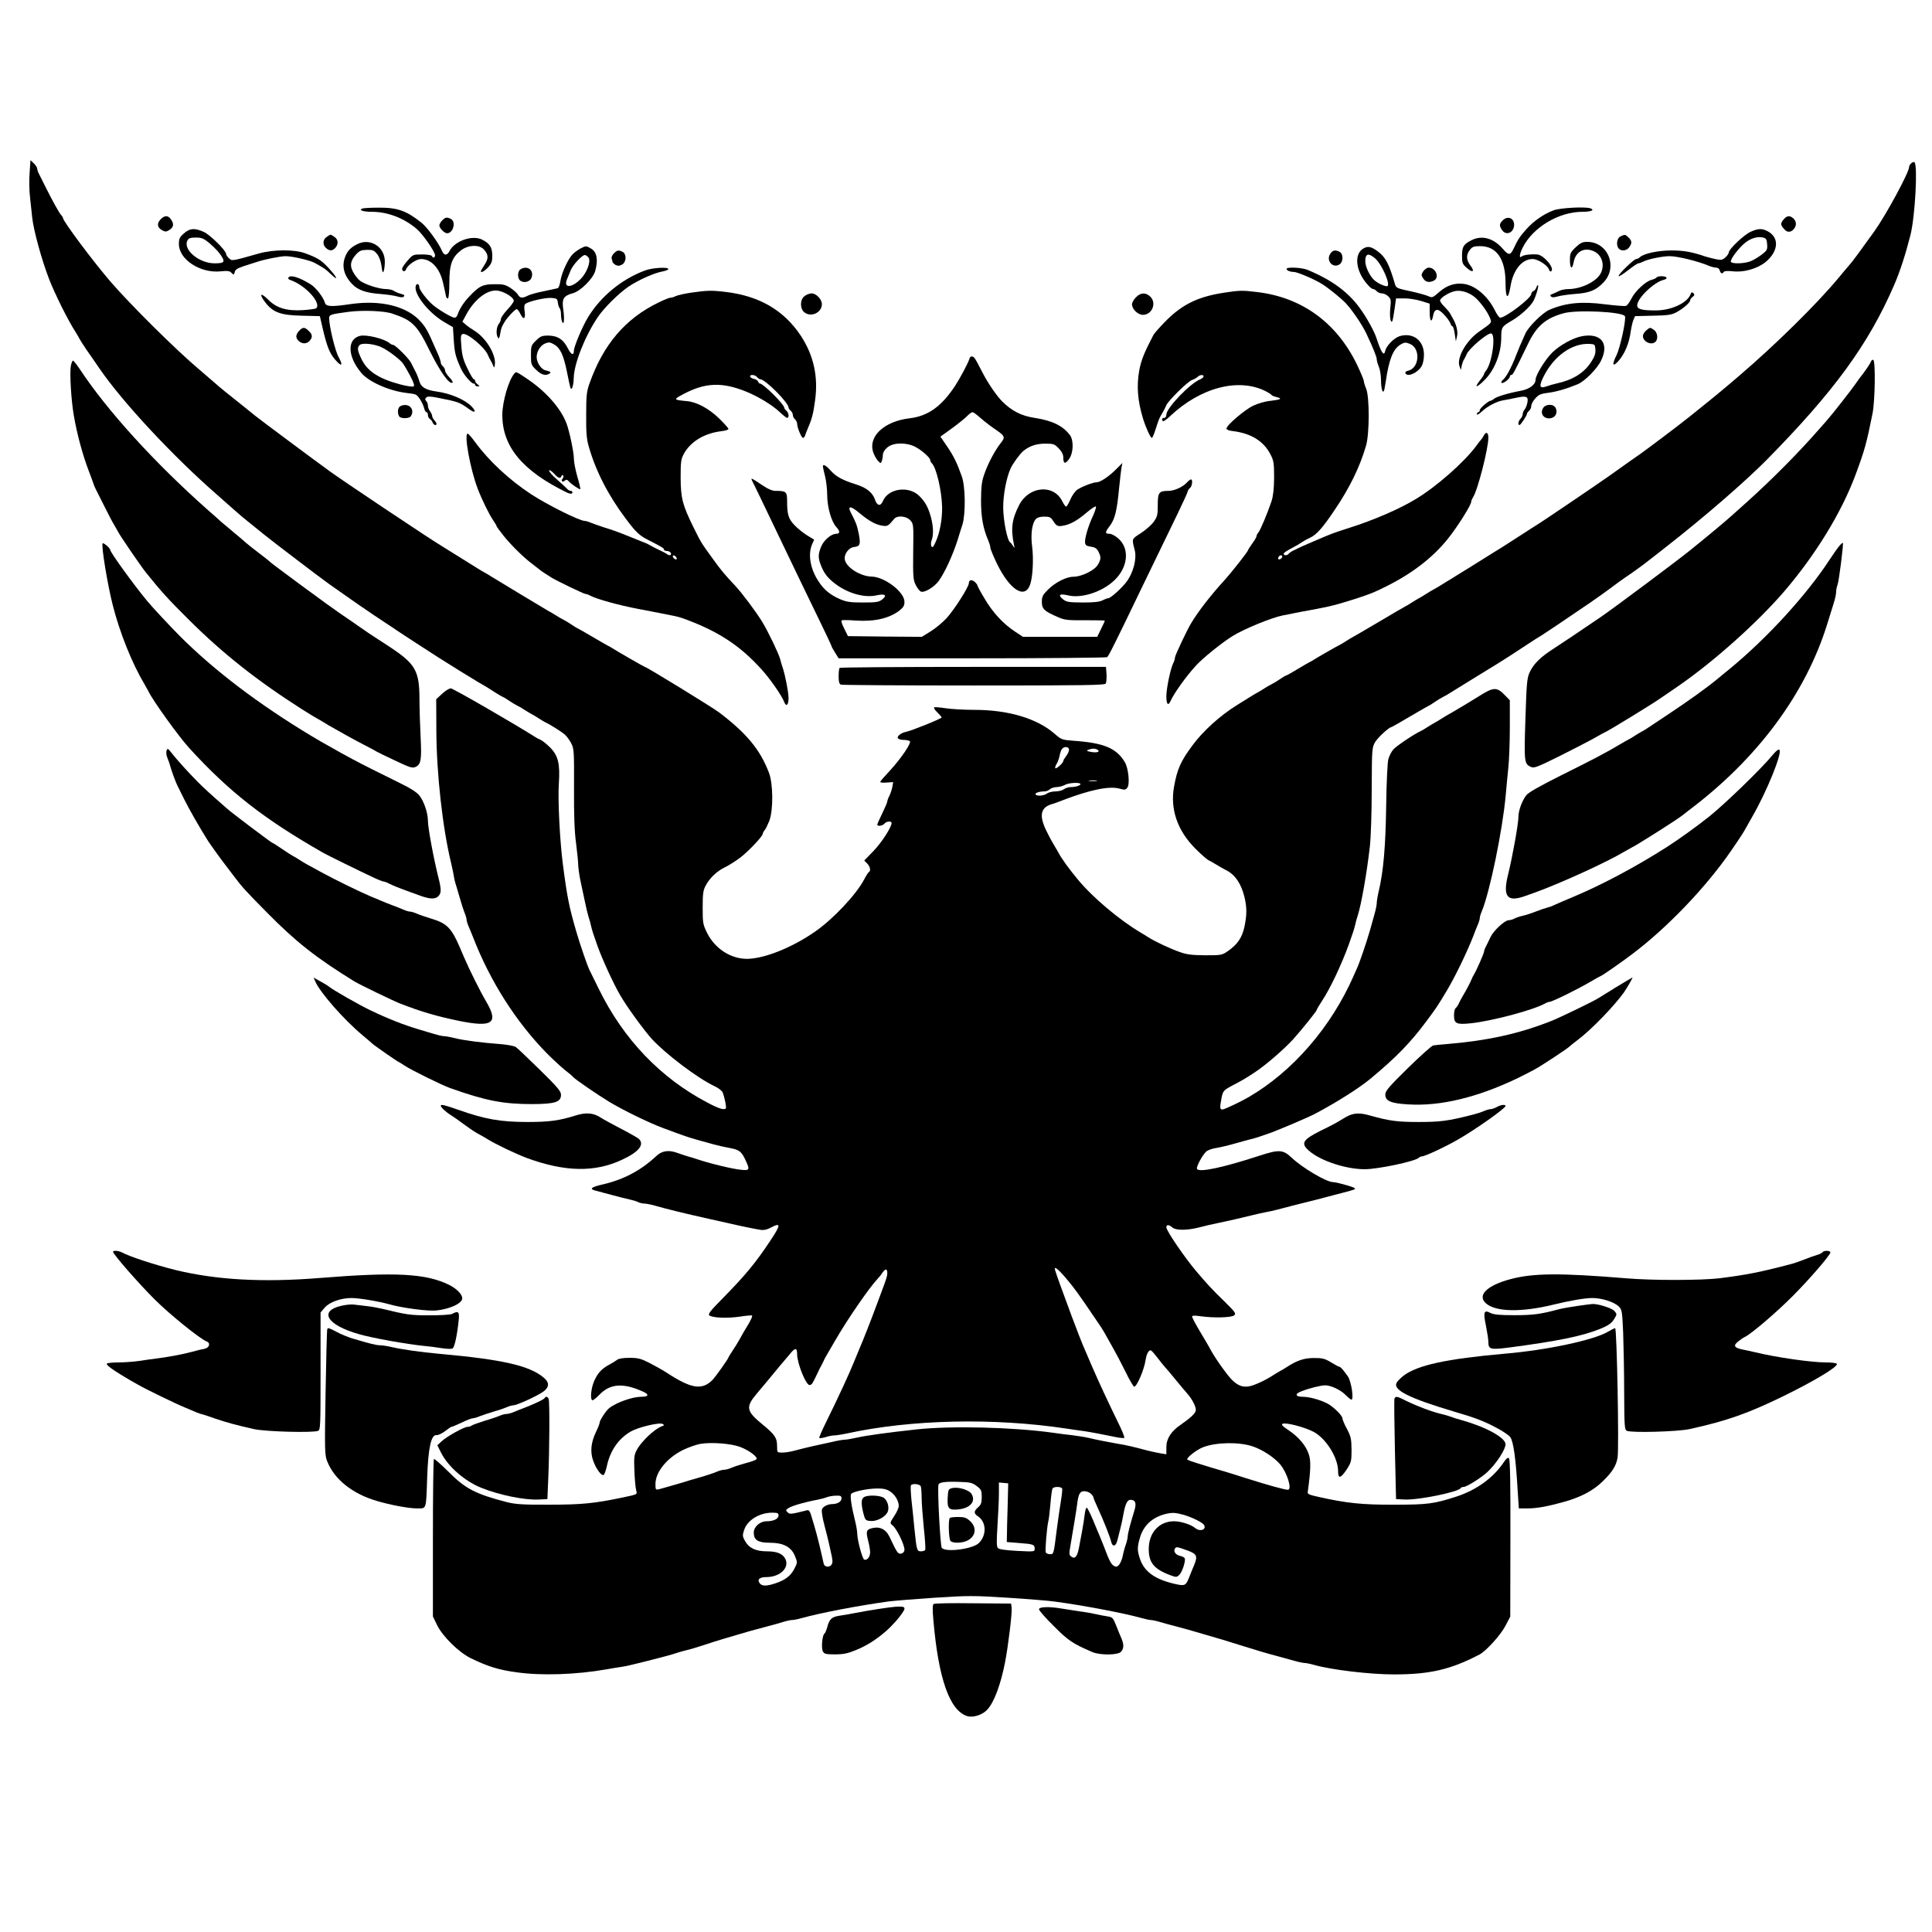 <?xml version="1.0" standalone="no"?>
<!DOCTYPE svg PUBLIC "-//W3C//DTD SVG 20010904//EN"
 "http://www.w3.org/TR/2001/REC-SVG-20010904/DTD/svg10.dtd">
<svg version="1.0" xmlns="http://www.w3.org/2000/svg"
 width="1350pt" height="1350pt" viewBox="0 0 1350 1350"
 preserveAspectRatio="xMidYMid meet">
<g transform="translate(0,1350) scale(0.1,-0.1)"
fill="#000000" stroke="none">
<path d="M207 12293 c-4 -48 -3 -126 3 -173 5 -47 12 -110 15 -140 10 -91 65
-292 118 -430 41 -105 132 -289 188 -375 10 -16 22 -37 26 -45 4 -8 25 -41 48
-75 23 -33 64 -91 90 -130 162 -236 515 -615 825 -885 47 -41 101 -89 120
-106 19 -18 58 -50 85 -72 28 -22 79 -64 115 -93 56 -46 391 -301 461 -351
151 -107 280 -196 314 -218 13 -8 61 -40 107 -71 46 -31 121 -81 168 -111 47
-30 123 -79 170 -110 47 -30 118 -74 158 -99 40 -24 85 -52 100 -61 15 -10 36
-22 47 -28 24 -13 46 -27 102 -63 24 -15 45 -27 47 -27 3 0 22 -12 43 -26 21
-14 47 -30 58 -35 11 -5 34 -18 50 -29 17 -11 39 -24 50 -30 11 -6 34 -19 50
-30 17 -11 37 -23 45 -27 34 -15 117 -68 138 -87 13 -12 33 -39 44 -61 19 -37
20 -56 19 -310 -1 -193 3 -303 14 -385 8 -63 15 -131 15 -150 0 -19 7 -69 15
-110 9 -41 23 -109 32 -150 8 -41 20 -88 25 -105 6 -16 14 -46 18 -65 8 -33
14 -53 45 -140 37 -102 114 -268 159 -345 49 -84 162 -239 220 -304 97 -106
319 -274 439 -331 27 -12 52 -32 57 -44 14 -37 27 -105 22 -111 -13 -13 -49
-2 -130 41 -327 172 -586 443 -757 792 -32 64 -62 125 -66 134 -16 33 -66 178
-92 268 -51 175 -65 246 -95 480 -20 155 -35 447 -27 554 9 140 -4 195 -62
254 -24 23 -53 47 -65 52 -13 6 -30 14 -38 20 -140 89 -574 340 -590 340 -11
0 -39 -17 -61 -38 l-41 -38 1 -219 c1 -300 44 -683 103 -925 6 -25 14 -63 18
-85 3 -22 11 -56 18 -75 6 -19 18 -62 28 -95 9 -33 23 -75 30 -93 8 -18 14
-39 14 -47 0 -8 6 -29 14 -47 8 -18 22 -53 32 -78 119 -307 300 -591 515 -810
41 -41 97 -93 124 -115 28 -21 55 -44 60 -51 15 -17 171 -124 255 -175 97 -58
277 -146 375 -182 153 -57 177 -65 245 -84 30 -8 78 -21 105 -29 28 -8 77 -19
110 -25 69 -12 86 -24 114 -85 32 -68 30 -74 -31 -68 -62 6 -223 45 -313 76
-16 5 -43 14 -60 18 -16 5 -50 16 -75 25 -58 21 -105 14 -144 -23 -107 -100
-227 -164 -373 -198 -85 -19 -99 -33 -47 -45 16 -4 65 -17 109 -29 44 -12 99
-26 123 -31 23 -5 51 -13 61 -19 11 -5 30 -10 42 -10 12 0 45 -6 73 -14 87
-25 219 -57 376 -92 41 -9 100 -22 130 -29 71 -17 196 -43 236 -49 20 -3 45 2
68 15 74 39 74 23 -1 -90 -105 -158 -173 -240 -334 -404 -83 -84 -103 -109
-93 -118 22 -18 127 -22 214 -9 44 7 83 10 85 8 5 -5 -12 -41 -45 -93 -10 -16
-28 -48 -40 -70 -12 -22 -35 -59 -51 -83 -16 -24 -29 -45 -29 -47 0 -9 -94
-141 -114 -160 -72 -70 -146 -58 -311 49 -33 22 -91 54 -128 73 -59 30 -79 35
-139 35 -43 0 -76 -5 -86 -14 -9 -7 -33 -22 -52 -32 -54 -29 -81 -57 -106
-111 -23 -49 -32 -129 -16 -139 5 -3 27 14 50 38 75 78 166 85 305 22 45 -20
40 -36 -12 -36 -62 0 -175 -40 -225 -80 -22 -18 -66 -85 -66 -101 0 -7 -12
-37 -27 -68 -34 -73 -40 -136 -18 -198 20 -57 58 -108 73 -99 6 3 16 32 23 64
23 105 80 189 166 239 52 30 200 66 223 53 13 -7 12 -10 -5 -16 -52 -19 -145
-107 -176 -167 -18 -33 -20 -53 -16 -145 2 -59 8 -119 12 -134 8 -31 14 -29
-95 -52 -197 -41 -284 -50 -510 -50 -185 -1 -238 3 -295 17 -222 57 -295 95
-413 215 -52 51 -97 91 -100 87 -4 -4 -7 -253 -7 -553 l0 -547 29 -60 c40 -81
151 -190 236 -232 120 -58 193 -81 318 -98 173 -25 416 -17 627 20 44 8 94 16
110 18 17 2 53 10 80 17 28 6 77 19 110 27 80 20 163 42 200 55 17 5 46 14 65
18 19 4 71 20 115 34 44 15 105 34 135 43 30 9 73 22 95 28 62 19 144 42 215
60 36 9 85 23 110 31 25 8 54 14 64 14 11 0 42 6 70 14 129 36 395 87 606 116
41 5 187 17 324 26 232 15 268 15 505 0 141 -9 290 -21 331 -27 195 -26 485
-81 606 -115 28 -8 58 -14 66 -14 9 0 38 -6 64 -14 27 -8 78 -22 114 -31 64
-17 94 -25 215 -61 77 -22 128 -37 245 -74 102 -32 168 -52 252 -74 29 -8 78
-22 109 -30 31 -9 64 -16 74 -16 10 0 41 -6 69 -14 120 -34 388 -66 557 -66
250 0 396 34 597 139 47 25 146 134 181 200 l34 65 1 547 c1 384 -2 551 -10
559 -8 8 -18 0 -36 -27 -74 -110 -191 -195 -333 -241 -155 -50 -200 -56 -430
-56 -225 -1 -333 10 -530 54 -68 15 -80 20 -77 36 21 151 23 217 7 263 -20 60
-70 120 -142 168 -41 27 -51 38 -41 44 21 12 158 -24 219 -57 87 -48 169 -181
169 -274 0 -55 18 -51 60 12 32 50 34 58 34 138 -1 76 -4 92 -32 145 -18 33
-32 67 -32 75 0 19 -63 81 -105 103 -50 26 -126 47 -172 47 -52 0 -58 20 -10
38 52 21 136 42 167 42 41 0 110 -33 144 -69 17 -17 34 -31 39 -31 19 0 -1
129 -25 163 -33 46 -51 67 -60 67 -4 0 -30 14 -58 31 -43 26 -59 30 -117 30
-69 0 -118 -16 -188 -61 -16 -11 -39 -24 -50 -30 -11 -6 -33 -19 -50 -30 -49
-33 -128 -69 -162 -76 -46 -9 -77 1 -117 37 -35 30 -133 169 -163 229 -4 8
-33 58 -65 111 -32 53 -58 102 -58 109 0 8 15 9 58 3 92 -13 217 -10 236 6 15
13 8 22 -71 100 -81 78 -121 122 -193 207 -81 95 -210 284 -210 308 0 21 18
20 42 -1 24 -21 101 -21 185 0 32 9 94 23 138 32 78 16 137 30 240 55 28 7 68
16 90 20 22 4 60 12 85 19 25 7 71 19 103 27 141 35 185 46 232 59 28 7 79 21
115 30 95 25 94 25 84 34 -10 9 -126 41 -149 41 -46 0 -214 99 -291 172 -58
55 -87 57 -219 14 -260 -85 -430 -121 -441 -93 -6 15 38 96 65 121 10 9 42 21
72 25 30 5 88 19 129 31 41 12 91 25 110 30 33 8 53 14 140 45 65 24 265 109
310 133 151 80 309 180 388 246 177 147 277 250 386 396 77 104 74 99 144 215
60 100 143 272 187 385 9 25 23 60 31 78 8 18 14 39 14 47 0 8 6 29 14 47 56
134 145 567 167 808 4 52 13 138 18 190 6 52 11 181 11 286 l0 191 -35 36
c-57 59 -79 57 -186 -11 -15 -9 -53 -33 -85 -52 -33 -19 -68 -40 -79 -47 -11
-7 -29 -17 -40 -23 -11 -6 -33 -19 -50 -30 -16 -11 -39 -24 -50 -30 -11 -6
-33 -19 -50 -30 -16 -11 -37 -23 -45 -27 -47 -21 -174 -106 -194 -130 -14 -15
-29 -46 -35 -68 -6 -22 -13 -168 -15 -325 -4 -283 -19 -458 -52 -597 -8 -34
-14 -71 -14 -84 0 -12 -7 -47 -16 -78 -9 -31 -23 -81 -31 -111 -26 -90 -75
-233 -92 -268 -4 -9 -15 -33 -23 -52 -157 -357 -425 -667 -733 -846 -53 -31
-162 -83 -180 -86 -22 -3 -23 10 -9 82 9 46 15 53 77 86 76 40 86 46 150 88
74 47 207 162 272 233 62 69 164 196 165 205 0 4 17 33 38 65 55 82 136 253
186 391 31 87 38 109 46 142 4 19 12 49 18 65 24 75 63 295 84 480 7 62 13
237 13 400 1 285 2 291 24 330 20 33 98 105 115 105 2 0 62 34 131 75 70 41
129 75 131 75 2 0 20 12 41 26 21 14 47 30 58 35 11 5 32 17 47 27 24 15 294
182 336 207 30 18 104 66 192 124 47 31 89 58 93 60 9 3 205 135 357 239 52
36 120 84 150 107 30 23 73 54 95 69 47 31 129 90 176 128 19 14 72 56 119 93
256 200 546 451 694 601 471 478 711 807 890 1219 42 96 81 217 116 355 32
130 51 482 28 506 -10 9 -38 -15 -38 -33 0 -37 -160 -333 -242 -448 -99 -138
-154 -213 -174 -235 -12 -14 -48 -56 -80 -95 -147 -177 -435 -461 -687 -677
-138 -118 -170 -144 -352 -290 -77 -62 -294 -225 -345 -261 -30 -20 -94 -66
-215 -152 -92 -65 -492 -336 -510 -345 -5 -3 -48 -30 -95 -61 -47 -30 -113
-73 -148 -95 -35 -21 -74 -46 -87 -54 -89 -56 -213 -133 -230 -143 -10 -7 -37
-23 -60 -37 -22 -13 -49 -30 -60 -37 -11 -7 -29 -17 -40 -23 -11 -6 -33 -19
-50 -30 -16 -11 -39 -24 -50 -30 -11 -6 -33 -19 -50 -30 -16 -11 -37 -23 -45
-27 -8 -4 -91 -52 -185 -108 -93 -55 -177 -104 -185 -108 -8 -4 -28 -16 -45
-27 -16 -11 -37 -23 -45 -27 -18 -8 -159 -89 -180 -103 -8 -6 -22 -13 -30 -17
-8 -4 -47 -26 -86 -50 -39 -24 -74 -43 -77 -43 -4 0 -23 -12 -44 -26 -21 -14
-47 -30 -58 -35 -11 -5 -33 -18 -50 -29 -16 -11 -39 -24 -50 -30 -11 -6 -32
-18 -47 -28 -15 -9 -57 -36 -95 -59 -120 -75 -238 -182 -312 -283 -80 -108
-105 -163 -127 -285 -29 -157 22 -308 149 -435 40 -40 81 -76 92 -81 11 -5 34
-18 50 -28 17 -11 49 -29 72 -41 64 -32 106 -95 129 -189 17 -73 17 -121 0
-205 -17 -77 -47 -123 -115 -171 -42 -29 -46 -30 -159 -30 -95 1 -129 5 -179
23 -68 24 -170 72 -218 102 -16 11 -40 25 -52 32 -153 91 -338 247 -442 373
-61 73 -114 147 -134 185 -4 8 -16 29 -26 45 -11 17 -36 62 -55 101 -57 111
-47 170 30 194 16 4 54 18 84 30 186 71 320 99 391 80 38 -11 44 -10 57 7 18
25 7 137 -19 179 -59 97 -146 133 -357 148 -81 6 -86 8 -133 49 -123 107 -323
167 -562 167 -71 0 -159 5 -198 11 -38 6 -74 9 -80 7 -7 -2 2 -18 20 -35 17
-17 31 -33 31 -36 0 -8 -207 -92 -250 -101 -35 -7 -64 -31 -56 -44 4 -7 22
-12 39 -12 18 0 37 -4 44 -8 15 -10 -58 -119 -139 -207 -35 -37 -65 -72 -67
-77 -2 -6 15 -9 43 -6 l47 3 -6 -35 c-4 -19 -13 -47 -21 -62 -8 -15 -14 -32
-14 -38 0 -7 -16 -44 -35 -83 -19 -39 -35 -74 -35 -79 0 -14 37 -9 50 7 14 17
50 20 50 4 0 -29 -72 -140 -128 -197 l-63 -65 21 -21 c21 -23 26 -51 11 -60
-5 -3 -19 -25 -31 -48 -55 -107 -218 -280 -345 -368 -161 -112 -355 -189 -475
-190 -114 0 -224 71 -279 181 -29 59 -31 69 -31 176 0 94 3 121 20 153 28 54
79 103 136 130 27 13 74 43 106 67 58 44 158 150 158 167 0 5 6 17 13 25 8 9
22 39 33 66 28 75 27 259 -3 336 -62 162 -156 275 -348 421 -51 38 -507 318
-519 318 -4 0 -199 112 -226 130 -8 6 -22 13 -30 17 -8 4 -59 33 -113 65 -54
32 -100 58 -102 58 -2 0 -21 12 -42 26 -21 14 -47 30 -58 35 -11 5 -33 18 -50
29 -16 10 -41 25 -55 32 -28 16 -356 214 -398 240 -15 10 -36 22 -47 28 -11 6
-32 18 -47 28 -29 18 -208 130 -236 147 -75 46 -166 106 -427 280 -165 110
-334 225 -375 255 -93 67 -493 365 -517 385 -17 14 -101 82 -208 167 -27 22
-66 54 -85 72 -20 17 -65 56 -100 86 -157 132 -477 449 -616 610 -121 140
-334 425 -334 447 0 4 -6 14 -14 22 -15 18 -59 97 -106 191 -18 36 -39 77 -46
92 -8 14 -14 32 -14 40 0 8 -11 24 -24 37 l-23 22 -6 -88z m7263 -4032 c0 -10
-9 -30 -20 -44 -11 -14 -20 -29 -20 -34 0 -14 -49 -58 -56 -51 -3 4 1 17 9 30
8 12 17 38 21 57 3 19 11 40 17 48 17 20 49 16 49 -6z m199 0 c22 -14 -5 -23
-46 -15 -31 6 -34 8 -18 15 27 10 47 10 64 0z m-6 -218 c-13 -2 -35 -2 -50 0
-16 2 -5 4 22 4 28 0 40 -2 28 -4z m-113 -22 c0 -10 -35 -21 -71 -21 -14 0
-34 -7 -45 -15 -10 -8 -37 -15 -59 -15 -22 0 -49 -7 -59 -15 -22 -16 -72 -20
-80 -6 -6 10 26 21 62 21 13 0 30 7 38 15 9 8 30 15 47 15 18 1 43 7 57 15 27
16 110 20 110 6z m-101 -3453 c57 -67 88 -110 205 -283 44 -64 59 -88 76 -120
6 -11 26 -47 45 -80 19 -33 59 -108 88 -167 28 -59 57 -107 62 -108 19 0 70
120 80 187 7 47 25 76 40 65 6 -4 26 -27 45 -52 19 -25 41 -52 49 -61 9 -9 41
-47 71 -84 30 -37 68 -82 83 -99 39 -43 69 -103 62 -125 -6 -21 -42 -53 -104
-96 -68 -46 -101 -98 -101 -157 l0 -50 -42 7 c-24 4 -65 13 -93 20 -89 24
-149 38 -195 45 -64 11 -157 29 -210 42 -25 6 -76 14 -115 19 -38 4 -101 12
-140 18 -283 39 -708 49 -950 23 -202 -22 -347 -42 -415 -57 -36 -8 -75 -15
-88 -15 -13 0 -53 -7 -90 -16 -37 -8 -98 -22 -137 -30 -38 -9 -93 -22 -121
-30 -28 -8 -67 -14 -87 -14 -37 0 -37 0 -37 43 0 60 -15 82 -100 152 -116 95
-122 122 -42 217 26 30 76 91 112 134 36 44 69 84 75 90 5 6 25 29 44 52 37
47 51 46 51 -1 0 -64 63 -220 88 -215 16 3 18 7 52 78 11 25 25 52 30 60 5 8
11 22 15 30 3 8 11 24 18 35 7 11 34 58 61 105 87 151 238 370 299 435 11 11
26 30 34 43 20 29 33 28 33 -3 0 -23 -6 -40 -46 -147 -8 -21 -20 -55 -28 -75
-39 -106 -96 -251 -121 -308 -7 -16 -23 -55 -35 -85 -37 -92 -111 -251 -196
-424 -30 -60 -52 -111 -49 -114 3 -3 22 0 44 6 21 7 48 12 61 12 12 0 52 6 89
14 452 98 1023 110 1531 34 41 -6 98 -15 125 -18 52 -8 131 -23 223 -42 28 -6
55 -8 58 -5 4 4 -18 57 -49 119 -62 127 -129 270 -182 393 -37 85 -49 113 -60
140 -14 33 -39 99 -62 160 -9 22 -22 58 -30 80 -49 131 -89 242 -100 278 -11
35 16 15 76 -55z m-2276 -1179 c65 -25 127 -73 112 -86 -5 -6 -39 -18 -75 -27
-36 -10 -80 -24 -98 -32 -18 -8 -41 -14 -52 -14 -11 0 -34 -6 -52 -14 -18 -8
-60 -22 -93 -32 -33 -9 -78 -23 -100 -29 -22 -7 -67 -21 -100 -30 -33 -9 -74
-21 -91 -26 -44 -13 -44 -13 -44 31 0 84 80 183 194 239 38 18 92 37 120 42
81 13 216 2 279 -22z m3581 4 c68 -23 149 -76 191 -125 49 -58 86 -178 54
-178 -21 0 -141 33 -289 80 -52 17 -120 38 -150 47 -30 9 -73 22 -95 28 -22 7
-67 21 -100 31 -33 10 -64 21 -68 25 -12 9 65 70 111 87 92 35 253 37 346 5z
m-1929 -277 c32 -24 35 -32 35 -77 0 -40 -5 -53 -25 -71 -31 -27 -32 -43 -2
-63 60 -39 63 -133 6 -188 -43 -41 -231 -66 -258 -33 -11 13 -32 416 -23 443
5 16 51 22 150 18 71 -2 87 -6 117 -29z m216 -141 c-3 -88 -5 -180 -5 -205
l-1 -45 87 -7 c98 -7 108 -11 108 -40 0 -21 -3 -21 -122 -15 -79 4 -126 11
-134 19 -11 10 -11 43 -4 158 5 80 10 180 10 223 l0 78 33 -3 32 -3 -4 -160z
m-607 139 c3 -9 6 -44 6 -79 0 -34 7 -128 15 -209 9 -81 13 -151 10 -156 -3
-6 -17 -10 -30 -10 -28 0 -30 8 -45 155 -6 61 -15 152 -21 203 -5 51 -7 98 -4
103 10 15 62 10 69 -7z m988 -16 c2 -6 -2 -45 -9 -87 -7 -42 -20 -132 -29
-201 -22 -175 -21 -170 -48 -170 -13 0 -26 6 -29 13 -5 14 8 174 18 216 4 13
10 68 15 122 4 54 11 103 15 108 8 15 62 14 67 -1z m-1205 -18 c35 -21 63 -66
63 -103 0 -13 -14 -45 -32 -71 -31 -48 -31 -48 -11 -65 29 -23 83 -134 83
-170 0 -22 -28 -36 -44 -22 -6 5 -19 26 -28 45 -10 20 -25 52 -35 72 -22 45
-62 67 -108 58 -51 -9 -56 -22 -40 -85 8 -29 15 -68 15 -85 0 -33 -21 -59 -41
-52 -13 4 -48 134 -49 181 0 15 -6 53 -14 85 -27 107 -38 184 -28 194 16 16
112 36 177 37 43 1 69 -4 92 -19z m1405 -17 c10 -9 18 -20 18 -25 0 -5 13 -36
29 -71 41 -88 88 -207 95 -239 9 -40 34 -35 44 10 5 20 15 60 22 87 7 28 16
70 20 95 13 70 27 100 49 100 35 0 44 -24 27 -77 -28 -91 -46 -160 -46 -179 0
-10 -6 -36 -14 -59 -8 -22 -17 -57 -21 -77 -3 -20 -14 -46 -23 -59 -15 -18
-22 -20 -38 -11 -19 10 -34 38 -70 135 -9 23 -22 56 -29 72 -7 17 -29 68 -48
115 -20 47 -39 85 -44 85 -4 0 -11 -22 -14 -50 -3 -27 -11 -79 -18 -115 -7
-36 -17 -88 -22 -117 -12 -61 -28 -79 -53 -60 -16 11 -16 20 -7 72 24 142 41
243 47 289 9 77 20 96 50 96 15 0 36 -7 46 -17z m-1742 -33 c0 -23 -28 -40
-67 -40 -16 0 -39 -7 -51 -16 -20 -14 -23 -22 -17 -58 3 -22 12 -63 20 -91 18
-67 35 -140 47 -199 8 -39 6 -52 -6 -64 -16 -16 -44 -10 -50 10 -2 7 -11 47
-20 88 -20 86 -40 162 -64 238 -13 46 -19 53 -36 48 -111 -28 -118 -28 -133
-13 -14 13 -13 17 8 30 25 16 121 43 199 57 25 5 56 13 70 19 14 5 42 10 63
10 30 1 37 -2 37 -19z m-440 -120 c0 -23 -35 -40 -83 -40 -47 0 -90 -38 -90
-80 0 -51 30 -70 112 -70 94 0 149 -29 175 -91 19 -46 19 -47 -3 -90 -25 -50
-64 -80 -134 -103 -60 -20 -91 -20 -107 -1 -22 27 -4 45 45 45 94 0 161 63
134 124 -18 39 -58 56 -131 56 -77 0 -125 23 -152 72 -18 33 -19 39 -6 78 22
67 105 119 193 120 41 0 47 -3 47 -20z m2831 5 c58 -17 129 -52 141 -69 23
-34 -27 -52 -61 -23 -28 24 -100 47 -147 47 -103 0 -176 -78 -177 -191 -1 -96
35 -142 146 -184 44 -17 49 -17 66 -1 18 16 41 78 41 110 0 10 -11 19 -30 23
-34 6 -53 32 -40 52 8 15 16 13 95 -16 58 -22 64 -38 40 -97 -10 -22 -24 -59
-33 -81 -27 -68 -30 -70 -114 -50 -131 32 -202 84 -232 171 -20 59 -20 82 -1
148 25 87 87 144 180 167 47 11 68 10 126 -6z"/>
<path d="M6650 3101 c-23 -6 -25 -13 -28 -65 -4 -78 7 -90 76 -83 81 9 121 54
92 106 -16 30 -95 54 -140 42z"/>
<path d="M6637 2893 c-12 -12 -8 -148 5 -161 17 -17 83 -15 118 3 59 30 67 91
19 136 -26 24 -40 29 -83 29 -29 0 -56 -3 -59 -7z"/>
<path d="M6038 3039 c-21 -12 -22 -45 -5 -114 13 -48 15 -50 50 -53 42 -4 100
26 118 60 16 30 2 84 -26 102 -27 18 -110 21 -137 5z"/>
<path d="M2532 12043 c-29 -11 4 -23 67 -23 110 0 225 -44 314 -121 42 -36
127 -158 127 -183 0 -18 -16 -22 -22 -5 -2 6 -30 11 -68 11 -64 0 -65 -1 -102
-43 -21 -24 -38 -49 -38 -56 0 -22 20 -25 28 -4 11 30 72 71 104 71 72 0 131
-64 154 -167 9 -38 18 -78 20 -91 3 -13 9 -20 14 -17 6 3 10 53 10 111 0 125
18 175 79 223 50 40 128 44 161 9 34 -37 35 -64 6 -108 -14 -22 -26 -42 -26
-45 0 -14 24 -1 51 27 24 27 29 41 29 83 -1 56 -17 83 -70 110 -68 35 -191 -7
-229 -79 -18 -34 -38 -33 -53 2 -24 56 -102 163 -142 195 -106 85 -169 107
-301 106 -55 0 -106 -3 -113 -6z"/>
<path d="M10858 12031 c-69 -25 -140 -74 -192 -132 -45 -50 -60 -73 -89 -135
-23 -49 -35 -50 -74 -5 -66 77 -147 100 -222 62 -55 -28 -65 -46 -65 -108 0
-50 3 -58 32 -84 42 -38 60 -28 27 15 -30 40 -32 75 -4 110 17 22 28 26 72 26
115 0 177 -91 177 -257 0 -112 18 -124 35 -22 19 114 80 189 155 189 36 0 106
-45 114 -74 2 -10 9 -15 14 -12 30 18 -50 115 -97 118 -46 3 -95 -3 -108 -14
-20 -17 -16 17 8 64 72 141 252 248 416 248 60 0 89 12 57 24 -34 13 -209 4
-256 -13z"/>
<path d="M1121 11966 c-27 -29 -22 -57 14 -76 20 -11 28 -10 50 4 29 19 32 42
9 74 -20 29 -45 28 -73 -2z"/>
<path d="M12461 11964 c-21 -27 -20 -35 7 -66 19 -23 45 -23 65 0 22 24 21 55
-1 75 -26 24 -47 21 -71 -9z"/>
<path d="M3090 11960 c-11 -11 -20 -27 -20 -35 0 -19 35 -55 54 -55 43 0 64
80 27 100 -28 14 -38 13 -61 -10z"/>
<path d="M10500 11960 c-24 -24 -25 -38 -4 -68 29 -42 84 -17 84 38 0 47 -46
64 -80 30z"/>
<path d="M1285 11869 c-30 -26 -35 -37 -35 -74 0 -108 149 -206 292 -191 48 5
63 3 76 -11 15 -15 17 -15 22 6 4 17 20 27 65 42 33 10 75 24 94 30 51 17 162
39 196 39 48 0 168 -28 204 -47 65 -36 74 -41 112 -78 56 -53 48 -27 -12 39
-53 58 -80 75 -169 107 -76 27 -219 26 -320 -2 -191 -54 -188 -54 -210 -34
-11 10 -20 23 -20 30 0 24 -112 135 -157 155 -64 28 -96 26 -138 -11z m176
-66 c48 -41 78 -75 96 -109 13 -27 2 -34 -58 -34 -109 0 -223 97 -189 160 8
16 21 20 59 20 40 0 54 -6 92 -37z"/>
<path d="M12232 11880 c-45 -20 -152 -121 -152 -144 0 -7 -10 -22 -23 -34 -21
-19 -29 -21 -68 -13 -24 5 -57 14 -74 19 -93 32 -150 42 -236 42 -94 0 -195
-22 -221 -48 -7 -7 -18 -12 -25 -12 -15 0 -123 -104 -123 -119 0 -6 29 11 64
39 35 27 68 50 74 50 6 0 23 6 39 14 31 16 132 36 179 36 55 0 195 -34 272
-66 18 -8 42 -14 53 -14 12 0 23 -8 26 -20 6 -22 18 -26 28 -10 4 7 28 8 65 4
85 -9 190 25 245 81 75 74 73 160 -5 200 -38 20 -66 19 -118 -5z m116 -87 c3
-37 -1 -43 -35 -70 -21 -16 -54 -37 -75 -46 -40 -19 -133 -23 -143 -7 -9 14
57 101 101 135 41 32 87 44 124 35 21 -5 26 -13 28 -47z"/>
<path d="M2282 11844 c-27 -18 -29 -55 -4 -77 24 -22 45 -21 65 1 23 26 21 58
-5 76 -12 9 -25 16 -28 16 -3 0 -16 -7 -28 -16z"/>
<path d="M11323 11848 c-26 -12 -32 -65 -11 -86 19 -19 55 -14 72 10 21 30 20
44 -4 68 -23 23 -26 23 -57 8z"/>
<path d="M2495 11793 c-45 -23 -65 -44 -81 -82 -28 -67 -13 -133 45 -194 39
-43 98 -64 197 -71 49 -4 104 -12 122 -18 24 -7 37 -7 44 0 8 8 2 13 -18 18
-16 4 -38 13 -49 20 -11 8 -36 14 -56 14 -53 0 -160 36 -189 63 -14 13 -34 39
-44 59 -23 43 -17 76 22 120 24 26 36 31 75 32 41 1 50 -3 72 -29 15 -19 26
-50 31 -85 5 -41 9 -50 15 -35 4 11 8 40 8 65 2 105 -103 171 -194 123z"/>
<path d="M11010 11772 c-37 -36 -40 -43 -40 -90 0 -60 16 -69 26 -14 13 72 71
106 137 78 60 -24 83 -96 52 -156 -30 -58 -138 -110 -227 -110 -22 0 -52 -6
-66 -14 -15 -8 -36 -17 -46 -21 -14 -4 -16 -9 -9 -16 8 -8 21 -8 45 -1 18 6
74 14 123 18 102 7 146 25 199 80 104 107 33 284 -114 284 -32 0 -47 -7 -80
-38z"/>
<path d="M4055 11763 c-16 -9 -40 -26 -52 -38 -33 -32 -79 -133 -87 -188 -4
-27 -13 -50 -19 -51 -7 -2 -50 -11 -97 -21 -47 -9 -97 -23 -112 -31 -36 -19
-55 -18 -68 6 -6 11 -30 33 -53 48 -36 23 -52 27 -112 26 -81 0 -106 -12 -175
-85 -41 -43 -69 -87 -84 -131 -3 -10 -12 -18 -20 -18 -18 0 -111 55 -152 90
-41 35 -94 105 -94 123 0 22 -17 30 -24 12 -20 -53 85 -189 199 -256 l60 -35
6 -94 c6 -89 13 -114 52 -200 18 -39 70 -100 86 -100 6 0 11 -4 11 -10 0 -5 8
-10 18 -10 16 1 16 1 0 14 -10 7 -18 18 -18 25 0 6 -4 11 -9 11 -5 0 -25 33
-44 74 -29 58 -38 91 -43 154 -6 70 -5 82 9 88 29 11 154 -92 176 -146 6 -14
15 -32 20 -40 5 -8 13 -24 17 -35 7 -18 8 -17 12 8 9 70 -63 188 -146 238 -20
12 -47 31 -59 42 l-22 19 27 50 c54 100 137 168 206 168 47 0 126 -45 126 -72
0 -8 -20 -36 -45 -62 -25 -27 -45 -56 -45 -65 0 -9 -7 -25 -15 -35 -17 -22
-20 -73 -6 -95 7 -11 11 -4 16 25 7 42 9 47 30 83 18 31 74 91 86 91 5 0 17
-16 26 -35 21 -44 37 -34 29 20 -5 29 -3 45 6 52 23 18 142 45 183 41 36 -3
40 -6 43 -33 2 -16 8 -34 13 -39 5 -6 9 -24 9 -42 0 -18 3 -40 7 -50 13 -35
19 15 9 82 -11 76 1 97 67 115 53 14 141 102 156 155 22 79 12 133 -29 157
-34 20 -37 20 -75 0z m58 -64 c17 -27 -13 -106 -56 -149 -64 -65 -123 -64 -94
1 8 19 19 46 25 61 16 39 82 109 100 106 8 -2 19 -10 25 -19z"/>
<path d="M9529 11765 c-71 -38 -57 -163 30 -257 13 -16 30 -28 37 -28 6 0 17
-7 24 -15 7 -8 23 -15 36 -15 13 0 33 -9 45 -21 18 -18 20 -28 14 -79 -6 -56
0 -108 13 -96 3 3 10 41 16 83 l11 78 60 0 c33 0 86 -9 118 -19 l57 -18 0 -59
c0 -65 14 -79 24 -25 10 52 34 54 77 7 21 -22 40 -49 44 -61 3 -11 10 -20 14
-20 5 0 12 -24 16 -52 l8 -53 8 35 c8 33 -4 84 -32 130 -5 8 -12 21 -16 29 -3
7 -21 29 -40 48 -19 18 -33 39 -30 46 6 20 67 56 105 63 40 8 93 -8 134 -40
35 -27 91 -102 108 -145 15 -38 20 -32 -77 -100 -88 -62 -155 -181 -135 -239
l10 -27 6 30 c4 17 11 37 17 45 5 8 13 24 18 36 17 39 140 144 169 144 37 0 9
-207 -35 -261 -7 -8 -13 -19 -13 -23 0 -5 -14 -26 -31 -47 -41 -53 -20 -49 34
5 71 70 117 188 117 296 0 74 3 78 80 123 51 30 118 90 141 127 18 29 43 110
36 117 -3 2 -8 -4 -11 -15 -4 -11 -13 -23 -21 -26 -8 -3 -15 -12 -15 -20 0
-29 -179 -166 -218 -166 -6 0 -23 24 -38 54 -49 98 -136 171 -214 182 -64 9
-120 -10 -174 -57 -44 -39 -49 -41 -74 -29 -15 7 -72 23 -127 35 -95 20 -100
23 -108 51 -41 140 -65 186 -119 227 -45 33 -68 39 -99 22z m79 -70 c49 -41
115 -195 83 -195 -21 0 -67 23 -89 43 -32 30 -62 94 -62 132 0 53 22 59 68 20z"/>
<path d="M4289 11729 c-11 -11 -18 -27 -15 -36 3 -8 6 -19 6 -23 0 -5 10 -14
21 -21 16 -8 27 -8 45 2 31 16 34 73 5 89 -28 14 -38 13 -62 -11z"/>
<path d="M9295 11726 c-31 -47 18 -103 64 -74 28 17 29 73 2 88 -31 16 -49 12
-66 -14z"/>
<path d="M3638 11619 c-21 -12 -24 -59 -6 -77 22 -22 67 -14 80 13 24 53 -23
94 -74 64z"/>
<path d="M4510 11611 c-165 -60 -314 -183 -403 -331 -38 -63 -97 -203 -97
-231 0 -35 -19 -29 -41 15 -31 63 -71 90 -136 91 -46 0 -56 -4 -87 -34 -34
-33 -36 -38 -36 -102 0 -65 2 -70 37 -104 36 -34 65 -43 92 -26 15 10 8 15
-29 24 -29 7 -60 54 -60 92 0 40 26 81 59 95 26 10 35 10 63 -7 43 -24 66 -75
90 -193 10 -52 21 -102 24 -110 9 -23 22 16 23 69 2 100 80 296 170 428 44 64
142 161 211 209 68 46 182 98 243 108 20 4 37 11 37 16 0 16 -111 9 -160 -9z"/>
<path d="M8990 11621 c0 -11 25 -21 50 -21 24 0 140 -49 195 -83 45 -27 132
-98 167 -134 45 -47 117 -153 145 -213 46 -97 73 -163 73 -180 0 -10 7 -34 15
-53 8 -20 15 -62 15 -94 0 -65 15 -104 24 -62 2 13 7 40 10 59 22 151 51 222
103 253 28 16 35 16 65 4 77 -32 66 -172 -15 -188 -23 -5 -23 -23 0 -28 26 -5
77 26 96 59 10 17 17 49 17 82 0 99 -77 157 -170 129 -39 -12 -94 -68 -101
-104 -8 -40 -28 -10 -59 85 -16 52 -72 153 -121 219 -82 111 -195 194 -362
263 -40 17 -147 22 -147 7z"/>
<path d="M9945 11604 c-15 -23 -15 -27 0 -50 16 -26 44 -31 76 -14 39 22 11
90 -38 90 -11 0 -28 -12 -38 -26z"/>
<path d="M2015 11560 c-3 -6 2 -13 12 -16 103 -34 220 -159 183 -198 -4 -4
-46 -10 -93 -13 -113 -7 -185 14 -244 74 -52 52 -65 40 -20 -19 54 -71 108
-91 257 -94 l125 -3 18 -78 c31 -134 50 -181 88 -225 46 -54 59 -45 25 17 -24
42 -66 216 -66 271 0 25 8 28 135 45 98 13 249 7 305 -12 142 -47 174 -79 264
-263 73 -146 136 -234 158 -220 5 3 -5 20 -22 37 -16 17 -30 38 -30 48 0 9 -7
22 -15 29 -8 7 -15 18 -15 26 0 7 -7 30 -16 51 -9 21 -23 52 -30 68 -42 97
-59 128 -94 167 -94 108 -278 154 -491 123 -136 -20 -171 -18 -179 10 -10 37
-62 105 -99 128 -81 50 -143 69 -156 47z"/>
<path d="M11575 11561 c-3 -5 -18 -12 -33 -16 -41 -9 -117 -79 -142 -131 -13
-25 -29 -48 -38 -51 -8 -4 -75 2 -149 11 -161 21 -274 10 -387 -39 -47 -20
-145 -117 -167 -165 -32 -71 -47 -106 -64 -150 -35 -91 -71 -157 -95 -176 -8
-7 -12 -15 -8 -19 9 -9 57 27 58 43 0 6 4 12 9 12 12 0 15 5 117 215 60 126
123 181 249 216 92 26 410 11 429 -20 11 -18 -32 -219 -59 -274 -31 -63 -28
-83 8 -46 47 49 81 128 92 214 4 28 12 63 18 78 l12 28 125 3 c105 2 131 6
164 24 47 25 96 68 96 83 0 7 8 18 18 25 13 10 14 15 5 25 -10 10 -14 8 -20
-7 -22 -60 -133 -112 -238 -113 -100 -1 -135 8 -135 35 0 49 114 160 183 178
15 3 25 11 22 16 -8 13 -62 13 -70 1z"/>
<path d="M4829 11455 c-47 -7 -95 -18 -107 -24 -11 -6 -28 -11 -36 -11 -9 0
-46 -15 -83 -33 -234 -113 -388 -295 -484 -567 -20 -56 -23 -86 -23 -220 -1
-122 3 -169 18 -220 48 -169 135 -340 257 -502 72 -97 96 -120 164 -154 94
-48 105 -55 105 -65 0 -5 9 -9 19 -9 21 0 37 -17 27 -28 -4 -3 -15 -1 -24 5
-9 7 -37 22 -62 33 -25 12 -52 26 -60 31 -8 5 -22 12 -30 15 -8 3 -49 19 -90
36 -106 43 -138 54 -200 73 -30 10 -70 24 -88 31 -18 8 -39 14 -46 14 -36 0
-259 111 -374 186 -151 99 -293 230 -390 362 -25 34 -49 62 -54 62 -27 0 17
-246 70 -385 25 -67 80 -180 107 -219 14 -20 25 -39 25 -43 0 -3 22 -33 49
-67 54 -67 144 -156 206 -201 22 -17 42 -32 45 -35 5 -6 53 -37 85 -57 44 -26
225 -113 235 -113 7 0 24 -6 38 -14 48 -24 193 -64 327 -90 286 -55 276 -53
315 -66 242 -87 397 -187 550 -356 61 -67 144 -186 160 -230 14 -35 30 -21 30
28 0 41 -23 159 -41 213 -6 17 -14 44 -18 61 -10 37 -83 190 -125 259 -39 64
-139 199 -187 250 -81 87 -94 102 -158 190 -84 116 -82 113 -135 220 -77 156
-89 203 -90 345 0 110 2 130 21 166 46 87 144 147 264 161 27 3 49 10 49 16 0
5 -29 38 -64 72 -72 70 -157 116 -226 122 -96 9 -97 11 -25 49 152 81 271 86
440 17 84 -34 182 -94 233 -142 24 -23 47 -41 52 -41 16 0 12 36 -5 50 -8 7
-15 16 -15 21 0 23 -147 169 -170 169 -4 0 -10 6 -13 14 -3 8 -16 16 -28 18
-12 2 -24 9 -27 16 -5 17 33 15 48 -3 7 -8 17 -15 22 -15 35 0 198 -164 198
-198 0 -5 7 -15 15 -22 8 -7 15 -20 15 -30 0 -10 7 -23 15 -30 8 -7 15 -21 15
-31 0 -26 30 -99 41 -99 5 0 12 8 15 18 3 9 11 31 18 47 30 69 39 105 51 195
24 168 -10 318 -100 455 -118 177 -289 277 -524 305 -100 12 -129 11 -242 -5z
m-101 -1854 c3 -8 -1 -12 -9 -9 -7 2 -15 10 -17 17 -3 8 1 12 9 9 7 -2 15 -10
17 -17z"/>
<path d="M8555 11455 c-179 -27 -288 -79 -401 -190 -44 -44 -87 -92 -95 -107
-64 -122 -84 -173 -98 -244 -20 -110 -12 -215 26 -339 19 -62 52 -135 62 -135
4 0 15 26 25 58 26 80 22 71 54 127 7 11 17 31 22 44 15 33 151 167 180 176
13 4 30 14 38 21 16 16 42 18 42 4 0 -6 -10 -15 -22 -20 -72 -28 -237 -201
-238 -247 0 -14 -6 -23 -15 -23 -15 0 -20 -12 -9 -23 4 -3 25 11 48 33 214
203 482 273 673 175 18 -9 35 -20 38 -25 3 -5 19 -11 36 -15 43 -10 28 -18
-44 -26 -35 -3 -87 -18 -120 -34 -60 -28 -187 -137 -187 -160 0 -7 18 -15 43
-17 130 -16 219 -71 267 -168 20 -39 23 -60 23 -157 -1 -79 -6 -127 -18 -165
-28 -83 -77 -201 -92 -219 -7 -8 -13 -20 -13 -26 0 -5 -13 -29 -30 -51 -16
-23 -30 -45 -30 -48 0 -8 -118 -158 -160 -204 -95 -103 -186 -220 -237 -305
-31 -52 -113 -226 -113 -240 0 -9 -5 -26 -11 -37 -19 -36 -49 -177 -49 -234 0
-56 13 -70 30 -31 23 52 109 172 175 244 47 53 188 166 260 210 84 51 270 127
350 143 101 20 166 33 240 46 86 16 141 30 245 63 114 36 153 51 245 98 175
88 318 198 422 328 66 82 163 236 163 258 0 7 6 21 13 32 33 51 107 340 107
417 0 36 -16 44 -31 16 -7 -13 -15 -25 -18 -28 -3 -3 -19 -23 -35 -45 -83
-113 -278 -285 -421 -371 -114 -70 -295 -148 -465 -202 -113 -36 -126 -41
-235 -88 -96 -41 -111 -48 -125 -55 -8 -5 -25 -13 -37 -18 -11 -6 -24 -15 -28
-20 -8 -14 -35 -14 -35 -2 0 9 12 17 75 51 11 5 34 19 50 30 17 11 44 26 60
33 45 21 87 68 174 198 102 151 174 298 216 444 25 83 25 342 1 399 -9 21 -16
45 -16 53 0 8 -21 58 -46 111 -142 296 -386 474 -699 511 -105 13 -123 12
-230 -4z m405 -1844 c0 -12 -20 -25 -27 -18 -7 7 6 27 18 27 5 0 9 -4 9 -9z"/>
<path d="M5622 11431 c-33 -24 -33 -88 -2 -113 47 -38 123 -3 123 57 0 34 -40
75 -72 75 -14 0 -37 -9 -49 -19z"/>
<path d="M7937 11422 c-15 -15 -27 -37 -27 -48 0 -34 41 -74 76 -74 65 0 98
84 51 128 -32 30 -68 28 -100 -6z"/>
<path d="M2090 11188 c-25 -27 -26 -50 -2 -71 24 -22 55 -21 75 1 23 25 21 45
-6 70 -29 28 -41 28 -67 0z"/>
<path d="M11503 11191 c-13 -11 -23 -28 -23 -39 0 -40 60 -68 88 -40 20 20 14
65 -10 82 -28 20 -28 20 -55 -3z"/>
<path d="M2515 11153 c-91 -23 -87 -144 9 -258 51 -62 192 -125 311 -140 28
-3 58 -8 67 -11 19 -6 51 -57 62 -97 3 -15 11 -27 16 -27 6 0 10 -9 10 -20 0
-10 6 -23 13 -27 8 -4 16 -16 20 -25 7 -19 27 -25 27 -9 0 5 -7 16 -15 25 -8
8 -15 21 -15 28 0 8 -7 23 -15 34 -8 10 -15 28 -15 40 0 11 -5 25 -12 32 -9 9
-9 15 0 24 9 9 26 9 74 0 153 -30 158 -32 226 -81 43 -31 53 -19 17 19 -45 47
-147 91 -243 104 -78 11 -110 30 -122 73 -6 21 -19 54 -30 73 -10 19 -23 45
-29 57 -13 27 -109 123 -124 123 -6 0 -18 6 -26 13 -37 31 -162 61 -206 50z
m150 -79 c43 -20 120 -77 147 -109 9 -11 33 -51 53 -89 26 -49 33 -71 25 -76
-7 -4 -49 2 -94 14 -153 41 -232 94 -272 181 -27 57 -29 76 -11 94 16 17 99 9
152 -15z"/>
<path d="M11055 11151 c-64 -12 -155 -62 -210 -116 -49 -49 -115 -157 -115
-188 0 -35 -44 -67 -105 -78 -82 -15 -167 -40 -186 -56 -8 -7 -19 -13 -23 -13
-15 0 -76 -53 -76 -66 0 -8 -4 -14 -10 -14 -5 0 -10 -6 -10 -14 0 -8 15 0 35
19 38 36 104 71 150 78 17 3 56 10 87 17 74 16 89 10 81 -32 -3 -18 -12 -40
-19 -49 -8 -8 -14 -23 -14 -33 0 -10 -7 -24 -15 -32 -16 -16 -21 -44 -7 -44 8
1 52 67 52 79 0 5 7 14 15 21 8 7 15 22 15 34 0 12 13 36 29 53 23 26 39 32
87 38 59 7 133 29 208 60 50 21 136 108 164 166 58 119 0 194 -133 170z m93
-93 c2 -29 -5 -49 -30 -88 -50 -77 -130 -126 -243 -150 -22 -5 -53 -14 -69
-20 -50 -18 -54 2 -18 73 72 141 197 229 317 224 39 -2 40 -3 43 -39z"/>
<path d="M6774 10993 c-9 -30 -65 -135 -100 -189 -95 -144 -190 -212 -319
-227 -176 -21 -289 -126 -254 -235 6 -20 21 -47 32 -60 20 -21 22 -22 28 -5 4
10 8 30 8 45 1 16 12 36 32 52 40 34 129 36 192 5 46 -23 107 -77 107 -94 0
-6 5 -16 12 -23 31 -31 68 -190 71 -302 2 -86 -16 -185 -46 -249 -15 -34 -22
-40 -29 -28 -4 9 -4 27 2 42 14 37 12 95 -4 157 -19 72 -41 112 -83 153 -75
73 -217 52 -254 -37 -16 -38 -41 -33 -55 11 -16 48 -59 83 -129 105 -96 30
-141 54 -179 96 -35 39 -56 50 -56 30 0 -5 7 -35 15 -67 8 -31 15 -90 15 -129
0 -87 29 -190 65 -228 26 -28 25 -46 -2 -46 -34 0 -85 -43 -104 -87 -23 -55
-24 -80 -2 -135 22 -56 48 -89 103 -130 87 -65 202 -97 285 -78 60 13 77 1 39
-29 -23 -18 -40 -21 -134 -21 -92 0 -115 4 -162 24 -66 29 -110 65 -146 120
-59 87 -78 189 -48 261 l15 34 -49 30 c-26 16 -66 48 -88 71 -43 45 -52 74
-52 171 0 63 -7 69 -80 69 -25 0 -54 13 -100 44 -36 25 -66 43 -68 41 -2 -2 1
-11 7 -22 9 -16 62 -126 216 -448 73 -153 162 -337 259 -537 42 -86 76 -159
76 -162 0 -4 11 -24 25 -46 l25 -40 933 0 c512 0 937 4 943 8 10 6 55 96 231
462 114 236 189 391 262 541 39 81 71 151 71 157 0 5 7 15 15 22 16 13 21 60
7 60 -5 0 -17 -9 -28 -21 -28 -32 -89 -59 -129 -59 -67 0 -75 -11 -75 -99 0
-70 -3 -82 -29 -118 -16 -22 -57 -58 -90 -79 -65 -42 -63 -36 -41 -122 13 -55
-9 -146 -52 -209 -30 -44 -116 -123 -134 -123 -7 0 -25 -7 -40 -15 -21 -11
-60 -15 -139 -15 -100 1 -113 3 -139 24 -36 30 -21 40 41 25 102 -23 260 35
338 125 81 92 84 212 6 276 -19 17 -45 30 -57 30 -34 0 -34 10 0 54 37 49 51
107 66 266 6 58 13 121 16 140 l7 35 -43 -43 c-50 -51 -112 -92 -137 -92 -25
0 -103 -30 -136 -52 -15 -11 -37 -42 -48 -69 -12 -27 -25 -49 -29 -49 -5 0
-17 17 -27 37 -60 122 -232 107 -301 -25 -51 -99 -60 -165 -37 -277 6 -27 5
-28 -6 -10 -7 11 -16 23 -21 26 -20 13 -48 156 -48 244 0 88 22 205 51 270 14
33 65 103 89 123 42 35 91 52 153 52 58 0 65 -2 95 -33 22 -23 32 -43 32 -64
0 -44 13 -48 40 -11 31 42 34 131 6 168 -49 65 -123 101 -246 120 -93 14 -159
48 -226 114 -41 41 -103 132 -143 211 -22 44 -45 86 -51 93 -15 17 -30 15 -36
-5z m72 -409 c21 -19 64 -53 94 -74 85 -58 87 -62 52 -107 -40 -51 -88 -140
-114 -216 -18 -50 -22 -85 -23 -182 0 -119 14 -196 51 -283 8 -18 14 -40 14
-48 0 -9 20 -58 45 -110 91 -188 198 -255 234 -146 18 56 24 178 13 264 -11
84 -1 161 26 191 10 11 30 17 58 17 37 0 46 -4 61 -27 25 -39 33 -44 73 -36
50 9 97 35 165 93 33 28 61 46 63 40 2 -6 -7 -34 -20 -63 -34 -72 -60 -161
-56 -189 2 -18 11 -24 41 -28 28 -4 41 -12 52 -34 20 -38 19 -55 -5 -94 -23
-38 -113 -82 -169 -82 -50 0 -128 -40 -178 -90 -37 -37 -43 -49 -43 -86 0 -49
17 -65 110 -105 49 -22 69 -24 193 -23 75 0 137 -1 137 -3 0 -3 -12 -29 -27
-59 l-26 -54 -259 0 -260 0 -56 37 c-83 55 -156 134 -212 230 -28 46 -50 87
-50 92 0 4 -9 16 -19 25 -21 19 -41 14 -41 -9 0 -26 -103 -187 -156 -245 -29
-31 -80 -73 -113 -93 l-60 -37 -258 2 -258 3 -26 53 c-15 28 -23 54 -18 57 4
3 48 3 96 -1 132 -9 234 14 307 69 29 23 36 35 36 62 0 68 -138 174 -229 176
-75 1 -174 61 -187 115 -10 38 25 88 65 92 41 4 46 19 31 95 -12 59 -19 76
-55 146 -25 48 0 47 58 -2 67 -56 113 -82 160 -90 39 -6 43 -3 85 47 21 26 84
21 112 -9 23 -25 24 -28 21 -220 -2 -177 0 -198 18 -233 11 -22 27 -42 36 -46
25 -9 92 31 124 74 44 61 101 186 135 295 8 28 22 72 31 99 23 75 21 266 -4
336 -34 96 -57 143 -104 212 l-46 67 82 59 c45 33 93 72 106 86 14 14 30 26
36 26 6 0 29 -16 51 -36z"/>
<path d="M13073 10973 c-5 -15 -46 -75 -81 -118 -4 -5 -18 -26 -32 -45 -22
-33 -162 -211 -185 -236 -5 -7 -37 -43 -70 -80 -138 -158 -326 -347 -495 -499
-36 -32 -83 -74 -105 -94 -44 -40 -162 -139 -295 -246 -95 -77 -523 -396 -621
-464 -178 -121 -266 -180 -334 -224 -92 -59 -139 -106 -167 -166 -18 -41 -21
-75 -29 -326 -10 -300 -8 -313 38 -334 23 -10 44 -2 207 79 99 50 208 106 241
125 33 19 67 38 75 41 32 15 318 190 380 233 36 24 94 65 130 89 246 170 549
441 736 658 219 255 400 550 498 812 65 174 79 225 121 435 17 89 21 362 5
372 -6 3 -13 -2 -17 -12z"/>
<path d="M495 10943 c-9 -49 2 -239 21 -348 23 -132 62 -275 104 -385 12 -30
25 -67 30 -81 4 -14 12 -34 18 -45 5 -10 32 -64 60 -119 27 -55 59 -116 71
-135 11 -19 24 -41 28 -49 12 -25 157 -237 193 -282 107 -133 157 -188 299
-329 236 -235 477 -426 791 -626 62 -39 82 -51 105 -64 11 -6 34 -19 50 -29
17 -11 50 -31 75 -44 25 -14 61 -34 80 -45 19 -11 71 -39 115 -62 44 -23 87
-45 95 -51 8 -5 67 -34 132 -64 103 -49 119 -54 142 -44 38 18 43 50 35 209
-4 80 -8 202 -8 271 -1 192 -29 240 -205 357 -55 36 -109 71 -118 77 -9 5 -50
33 -90 61 -40 28 -102 71 -138 95 -66 46 -122 86 -290 210 -154 114 -205 152
-210 159 -3 3 -34 28 -70 55 -36 27 -76 59 -90 71 -14 13 -56 49 -95 81 -38
32 -75 63 -81 68 -6 6 -46 42 -90 80 -374 331 -709 700 -898 988 -21 31 -42
57 -46 57 -4 0 -11 -16 -15 -37z"/>
<path d="M3592 10887 c-39 -47 -81 -193 -82 -284 -1 -223 140 -393 452 -545
24 -11 38 -10 38 2 0 6 -6 10 -13 10 -7 0 -20 8 -28 18 -9 9 -41 39 -72 66
-31 27 -53 54 -50 59 3 5 18 -5 34 -22 30 -33 45 -38 52 -18 2 6 8 9 12 5 4
-4 3 -14 -3 -21 -15 -18 -3 -30 15 -15 10 8 17 7 26 -4 16 -19 77 -61 82 -56
2 2 -7 41 -21 88 -13 46 -24 102 -24 125 0 44 -30 188 -51 245 -40 107 -145
226 -280 316 -75 50 -73 49 -87 31z"/>
<path d="M2792 10658 c-14 -14 -15 -47 -3 -67 11 -18 71 -17 82 1 24 37 2 78
-41 78 -14 0 -31 -5 -38 -12z"/>
<path d="M10781 10646 c-24 -43 17 -83 66 -65 27 10 37 42 23 69 -16 30 -73
28 -89 -4z"/>
<path d="M717 9703 c-10 -18 34 -286 70 -428 49 -195 136 -411 222 -555 11
-19 24 -42 28 -50 27 -60 211 -316 287 -399 278 -304 519 -493 936 -731 22
-13 264 -132 342 -168 37 -18 73 -32 79 -32 6 0 23 -6 37 -14 26 -13 67 -30
150 -60 20 -7 53 -19 72 -26 62 -22 99 -24 120 -5 24 21 25 46 6 123 -36 141
-76 359 -76 409 0 53 -29 138 -61 176 -17 21 -64 51 -126 81 -190 94 -249 123
-343 173 -52 28 -111 60 -130 72 -19 11 -42 24 -50 28 -8 4 -55 31 -105 61
-367 221 -677 456 -919 698 -70 71 -191 200 -227 244 -94 113 -259 341 -259
358 0 12 -48 53 -53 45z"/>
<path d="M12854 9687 c-11 -12 -42 -56 -69 -97 -162 -248 -435 -547 -700 -765
-27 -22 -63 -51 -79 -65 -81 -67 -201 -153 -356 -256 -63 -42 -126 -84 -140
-93 -14 -10 -32 -20 -40 -24 -8 -4 -28 -16 -45 -27 -16 -11 -37 -23 -45 -27
-8 -4 -35 -19 -60 -34 -86 -52 -196 -110 -416 -219 -149 -75 -227 -119 -240
-138 -30 -40 -54 -108 -54 -150 0 -48 -41 -277 -72 -402 -39 -157 -7 -197 122
-150 19 7 51 18 70 25 174 63 505 214 620 284 19 11 42 24 50 28 37 17 322
198 355 225 6 5 26 21 46 36 478 359 816 814 967 1302 18 58 39 126 47 151 8
26 15 58 15 72 0 14 4 37 10 51 10 27 43 287 37 293 -2 1 -12 -7 -23 -20z"/>
<path d="M5867 8833 c-4 -3 -7 -30 -7 -59 0 -38 4 -53 16 -58 9 -3 427 -6 929
-6 782 0 915 2 922 14 4 8 6 37 5 65 l-4 51 -927 0 c-510 0 -931 -3 -934 -7z"/>
<path d="M1164 8256 c-4 -11 -2 -33 5 -50 7 -17 17 -44 21 -61 11 -39 38 -111
49 -133 5 -9 27 -54 49 -99 34 -68 105 -193 165 -288 11 -18 98 -139 115 -160
4 -5 30 -39 57 -75 68 -90 81 -105 240 -266 203 -206 343 -316 610 -481 31
-20 276 -138 320 -155 149 -58 259 -90 415 -122 233 -47 276 -15 187 136 -40
67 -119 226 -153 306 -8 17 -21 49 -30 70 -59 137 -91 170 -198 202 -39 12
-86 28 -104 36 -18 8 -39 14 -47 14 -8 0 -29 6 -47 14 -18 8 -53 22 -78 31
-25 9 -61 24 -80 32 -19 8 -48 21 -65 27 -80 34 -251 117 -355 174 -98 53
-112 61 -145 82 -16 11 -37 23 -45 27 -8 4 -43 26 -78 50 -35 24 -65 43 -68
43 -6 0 -281 207 -319 241 -113 99 -157 139 -206 188 -65 66 -143 152 -181
201 -24 31 -28 32 -34 16z"/>
<path d="M12385 8223 c-73 -90 -330 -339 -440 -427 -94 -75 -214 -161 -300
-216 -213 -136 -448 -261 -645 -344 -63 -26 -124 -53 -135 -58 -11 -6 -33 -15
-50 -19 -16 -4 -55 -17 -85 -29 -30 -12 -71 -25 -90 -29 -19 -4 -45 -13 -57
-19 -12 -7 -30 -12 -41 -12 -27 0 -104 -71 -126 -116 -10 -22 -25 -51 -32 -66
-8 -14 -14 -31 -14 -37 0 -11 -54 -135 -71 -161 -5 -8 -12 -22 -15 -30 -8 -21
-38 -79 -63 -120 -11 -19 -25 -45 -30 -57 -5 -11 -15 -24 -20 -28 -6 -3 -11
-26 -11 -51 0 -57 18 -65 120 -54 146 16 426 90 512 136 14 8 31 14 37 14 17
0 196 88 279 137 41 24 75 43 77 43 7 0 139 92 220 153 247 186 519 471 693
725 69 100 88 131 102 157 6 11 26 47 45 80 100 173 210 444 189 465 -7 7 -23
-6 -49 -37z"/>
<path d="M2203 6642 c33 -77 201 -268 327 -373 36 -30 67 -57 70 -60 7 -9 180
-129 185 -129 2 0 21 -12 42 -26 44 -30 260 -136 318 -157 251 -89 371 -112
575 -112 159 1 200 14 200 65 0 25 -24 53 -148 175 -82 80 -157 152 -168 159
-10 7 -57 16 -104 20 -134 10 -260 26 -322 42 -32 8 -67 14 -77 14 -11 0 -42
7 -68 15 -26 8 -73 22 -103 31 -106 31 -218 75 -345 136 -71 34 -258 140 -285
163 -8 7 -36 24 -62 38 l-47 26 12 -27z"/>
<path d="M11351 6637 c-29 -17 -61 -37 -70 -42 -9 -6 -34 -22 -56 -35 -23 -14
-50 -31 -60 -37 -31 -20 -275 -138 -325 -157 -227 -90 -446 -138 -735 -162
-38 -3 -79 -7 -90 -9 -11 -2 -91 -74 -178 -159 -135 -133 -157 -159 -157 -185
0 -44 39 -61 159 -68 224 -14 480 47 761 181 41 20 98 49 125 64 51 28 236
150 245 162 3 3 27 23 54 43 96 72 255 237 323 332 22 31 64 105 60 105 -1 0
-26 -15 -56 -33z"/>
<path d="M3080 5774 c0 -12 37 -46 75 -69 17 -11 55 -37 85 -60 61 -44 85 -60
115 -75 11 -6 34 -19 50 -29 53 -34 204 -106 280 -134 263 -96 472 -100 661
-11 119 55 160 107 117 147 -10 8 -66 40 -124 70 -58 30 -124 66 -147 81 -48
30 -100 34 -171 11 -112 -35 -182 -45 -334 -45 -189 0 -298 19 -487 86 -94 33
-120 39 -120 28z"/>
<path d="M10460 5765 c-14 -8 -33 -14 -42 -15 -10 0 -32 -6 -50 -14 -18 -8
-60 -21 -93 -29 -159 -40 -213 -47 -363 -47 -150 0 -206 8 -338 45 -76 22
-119 19 -172 -12 -75 -45 -82 -49 -180 -97 -110 -56 -129 -81 -91 -122 70 -76
262 -144 405 -144 92 0 353 55 378 80 5 5 16 10 23 10 20 0 166 68 250 117
123 70 333 219 333 235 0 12 -32 9 -60 -7z"/>
<path d="M790 4753 c0 -17 182 -225 291 -333 104 -104 317 -276 362 -293 30
-11 21 -45 -15 -52 -18 -3 -55 -12 -83 -20 -63 -17 -150 -34 -240 -46 -38 -5
-99 -13 -135 -19 -36 -5 -100 -10 -142 -10 -42 0 -79 -4 -82 -9 -7 -11 73 -65
219 -147 55 -32 268 -135 325 -158 36 -15 74 -31 85 -36 11 -4 29 -11 40 -13
11 -3 52 -16 90 -30 79 -27 154 -47 270 -73 83 -18 411 -27 448 -12 16 7 17
36 17 417 l0 410 29 34 c34 39 113 67 187 67 54 0 190 -23 269 -45 88 -25 265
-48 324 -42 96 10 181 50 181 85 0 28 -40 68 -92 94 -161 79 -370 91 -903 48
-400 -32 -722 -14 -1010 56 -144 36 -321 94 -372 122 -24 13 -63 16 -63 5z"/>
<path d="M12735 4750 c-3 -5 -20 -14 -38 -19 -18 -5 -57 -19 -87 -31 -30 -12
-68 -25 -85 -30 -228 -60 -314 -77 -510 -102 -128 -15 -468 -16 -655 0 -460
38 -648 36 -805 -6 -165 -44 -235 -113 -172 -169 68 -61 251 -64 477 -8 109
27 216 45 267 45 65 0 151 -27 183 -58 24 -23 25 -31 32 -186 3 -88 7 -277 7
-419 1 -235 3 -258 19 -265 35 -15 354 -6 437 12 260 57 408 109 660 232 220
108 381 206 370 224 -3 6 -38 10 -76 10 -102 0 -347 35 -499 72 -25 6 -62 14
-83 18 -59 12 -68 27 -32 56 17 14 38 28 47 32 39 16 223 173 335 286 124 125
263 287 263 305 0 14 -47 14 -55 1z"/>
<path d="M2386 4376 c-162 -37 -101 -136 124 -199 93 -27 328 -69 455 -82 28
-2 81 -9 119 -15 45 -7 73 -7 80 -1 13 11 31 96 41 194 7 61 -2 70 -46 46 -11
-6 -80 -10 -158 -10 -134 0 -159 4 -331 46 -30 7 -80 16 -111 19 -30 3 -68 8
-85 10 -16 3 -55 -1 -88 -8z"/>
<path d="M11025 4375 c-49 -7 -108 -17 -130 -23 -130 -35 -182 -42 -312 -42
-104 0 -145 4 -167 15 -47 25 -53 8 -33 -88 9 -45 17 -96 17 -113 0 -54 14
-57 152 -39 327 43 500 78 623 127 67 27 87 42 107 76 17 28 17 30 -2 52 -17
20 -120 52 -155 48 -5 0 -50 -6 -100 -13z"/>
<path d="M2287 4213 c-3 -5 -8 -204 -12 -443 -7 -403 -6 -438 11 -480 49 -126
175 -227 344 -277 96 -29 226 -53 281 -53 71 0 66 -16 74 217 7 206 28 300 65
295 12 -1 38 11 60 28 21 16 41 30 45 30 5 0 37 14 72 30 34 17 70 30 78 30 8
0 29 6 47 14 18 7 60 21 93 31 33 9 75 23 93 31 18 8 39 14 47 14 27 0 170 66
213 97 41 31 42 63 1 97 -98 83 -289 127 -729 166 -129 12 -258 30 -327 46
-34 8 -74 14 -89 14 -26 0 -69 11 -194 48 -30 10 -79 29 -107 45 -58 30 -60
30 -66 20z"/>
<path d="M11235 4194 c-99 -58 -425 -128 -720 -153 -407 -36 -611 -80 -708
-154 -20 -16 -42 -38 -48 -49 -27 -51 87 -108 406 -203 139 -41 198 -63 279
-105 49 -25 98 -57 109 -72 22 -30 39 -148 52 -376 l8 -122 64 0 c62 0 139 14
253 46 118 33 204 79 270 144 66 64 94 109 103 165 11 68 -5 905 -17 904 -6 0
-29 -12 -51 -25z"/>
<path d="M3806 3731 c-6 -10 -63 -37 -136 -66 -25 -9 -60 -23 -78 -31 -18 -8
-41 -14 -52 -14 -11 0 -34 -6 -52 -14 -18 -8 -67 -24 -108 -36 -41 -13 -79
-27 -84 -31 -6 -5 -18 -9 -28 -9 -25 0 -146 -67 -182 -101 l-30 -28 27 -54
c50 -97 166 -198 282 -244 127 -51 303 -86 400 -81 l60 3 6 145 c9 197 10 535
3 554 -7 18 -20 21 -28 7z"/>
<path d="M9744 3727 c-3 -8 -1 -168 3 -358 l8 -344 60 -3 c92 -5 374 52 391
79 3 5 12 9 21 9 21 0 120 62 164 102 63 58 129 159 129 196 0 46 -137 121
-305 168 -33 9 -71 21 -85 27 -14 5 -41 13 -60 17 -61 14 -166 53 -243 91 -65
33 -75 35 -83 16z"/>
<path d="M6524 2292 c-8 -5 -9 -36 -2 -112 35 -408 113 -631 235 -671 41 -13
107 7 141 44 48 51 94 174 125 332 22 113 50 344 46 380 l-4 30 -265 2 c-146
2 -270 0 -276 -5z"/>
<path d="M6260 2273 c-44 -3 -181 -24 -290 -45 -30 -6 -77 -14 -104 -18 -54
-8 -71 -23 -86 -82 -6 -20 -14 -40 -19 -43 -15 -9 -24 -101 -11 -124 9 -18 20
-21 84 -21 59 0 89 6 147 30 116 47 228 133 307 236 48 63 45 71 -28 67z"/>
<path d="M7260 2255 c0 -8 46 -61 103 -117 100 -101 134 -124 270 -182 55 -23
178 -22 200 2 21 23 21 51 3 94 -8 18 -25 59 -37 90 -21 53 -26 58 -58 63 -20
3 -58 10 -84 16 -26 6 -76 15 -110 19 -34 5 -89 14 -122 19 -90 16 -165 14
-165 -4z"/>
</g>
</svg>
